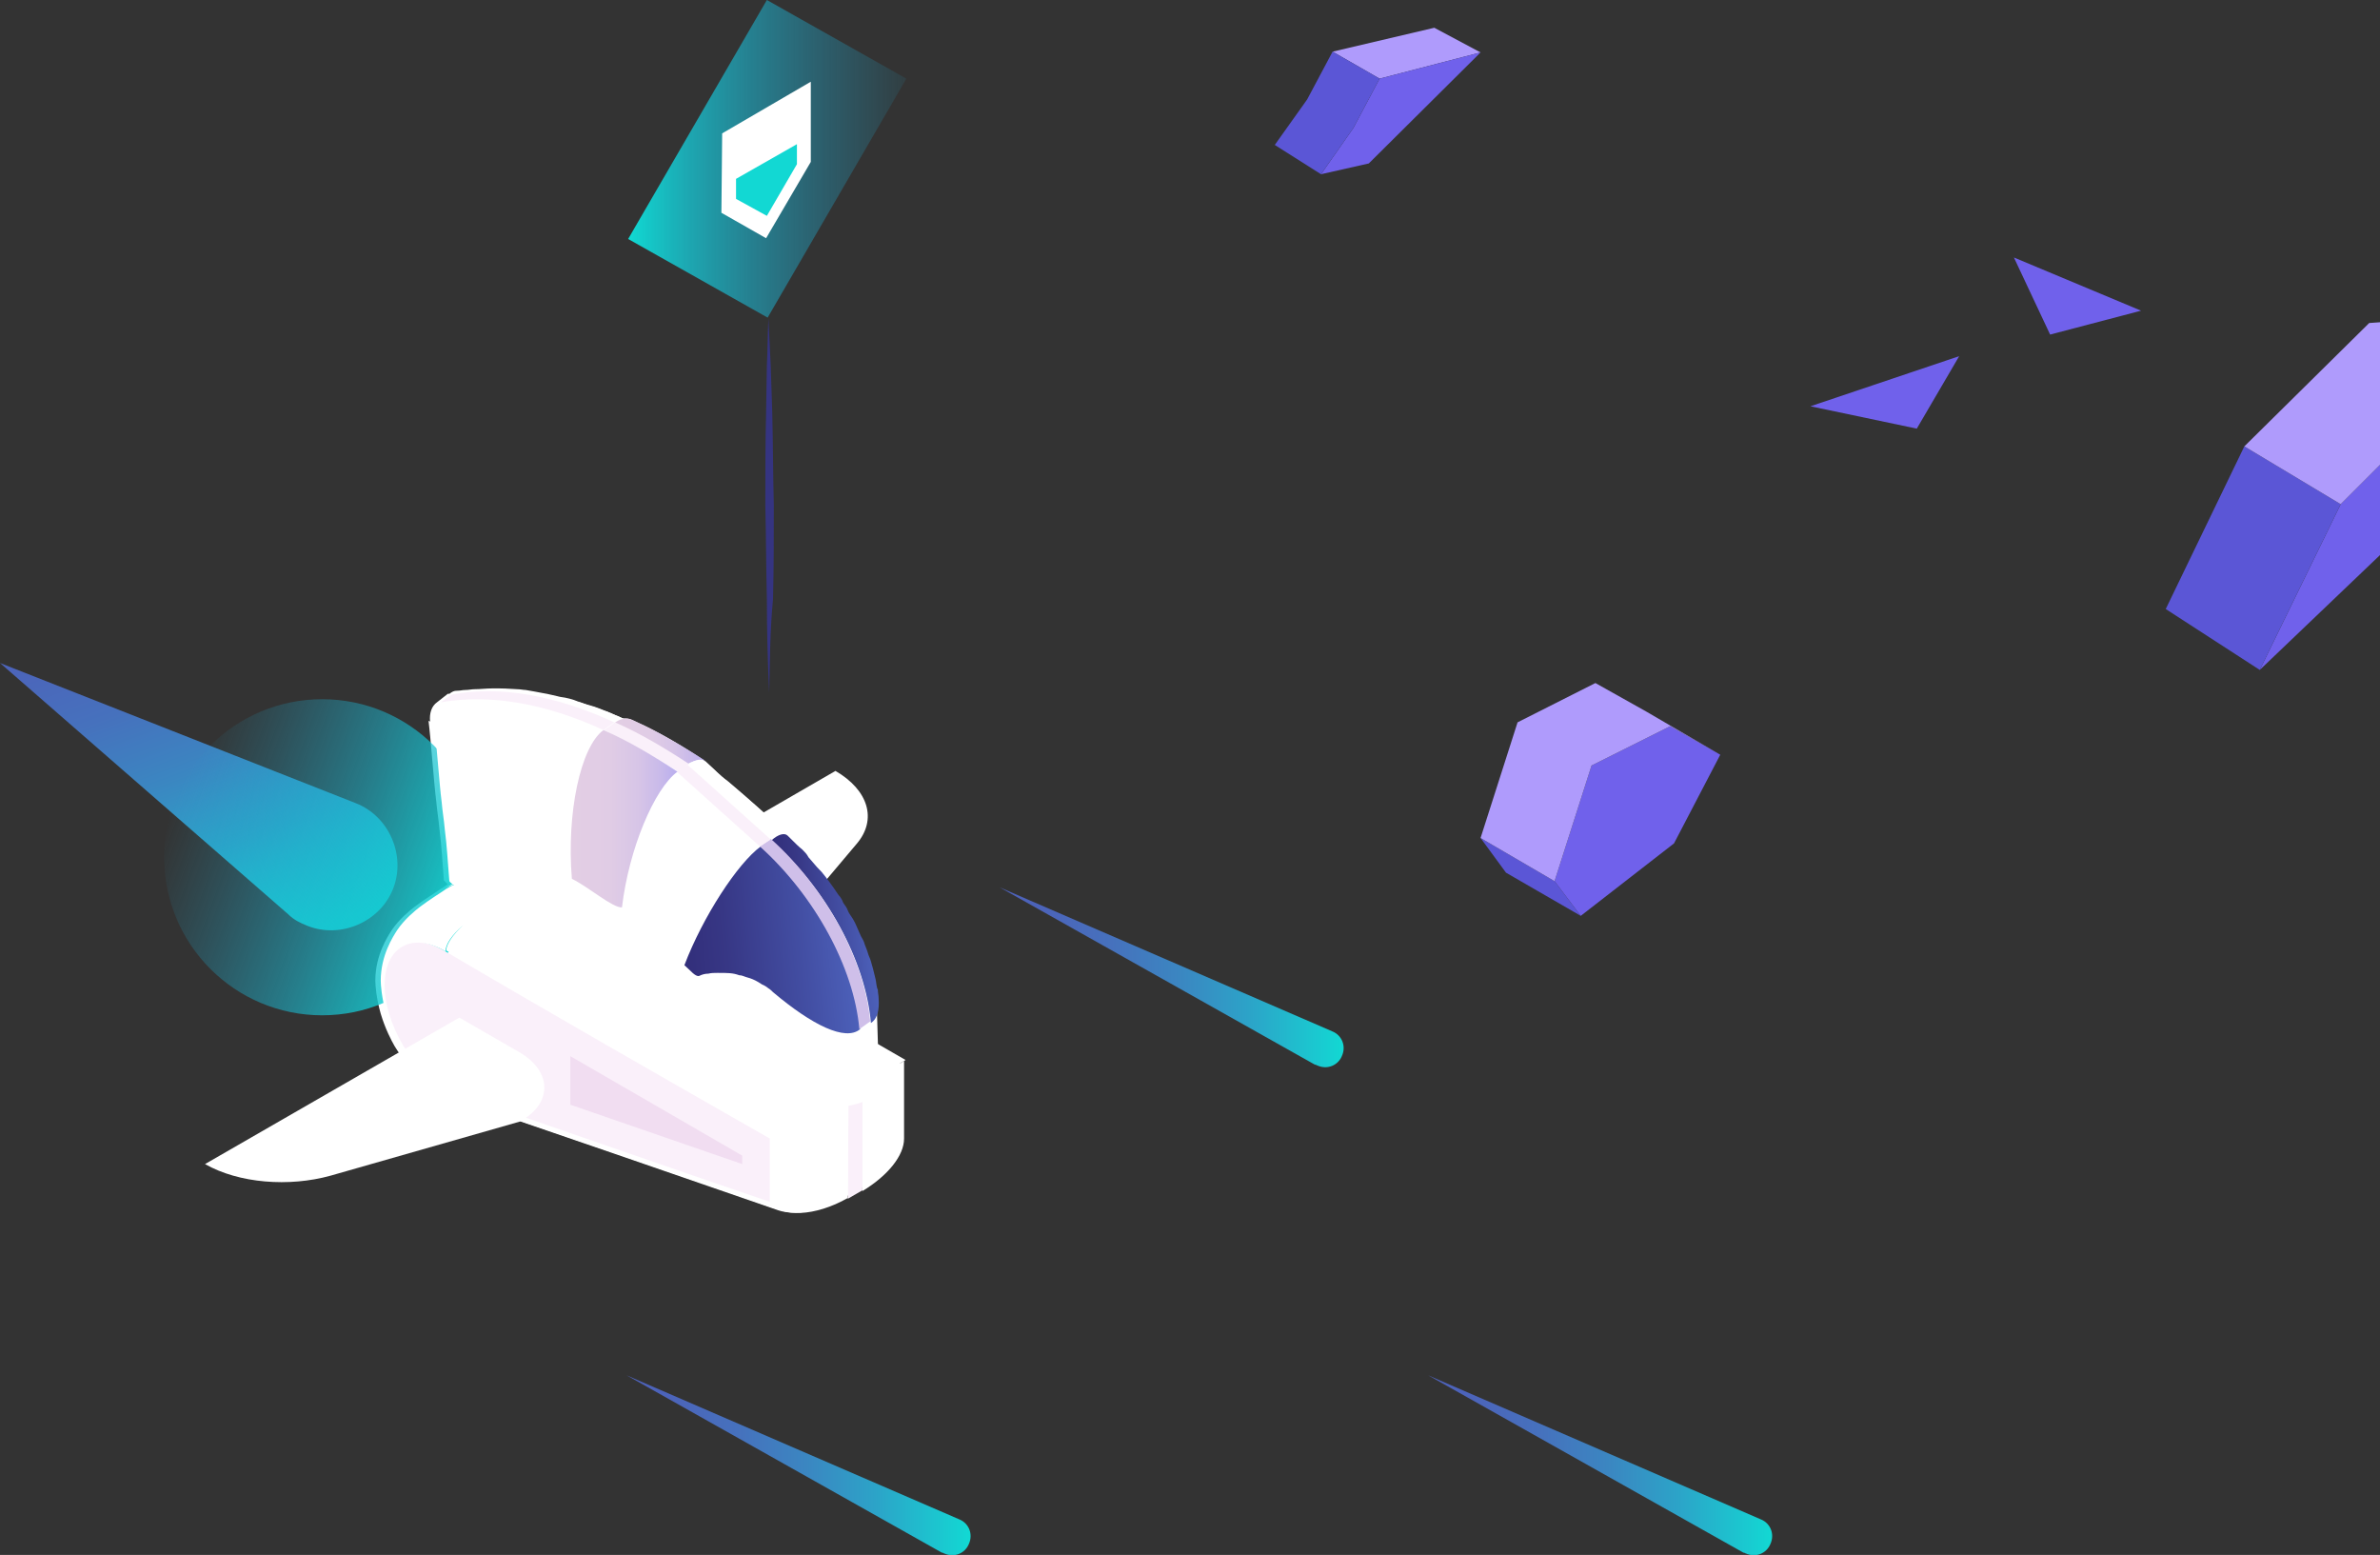 <?xml version="1.0" encoding="utf-8"?>
<!-- Generator: Adobe Illustrator 24.0.0, SVG Export Plug-In . SVG Version: 6.00 Build 0)  -->
<!DOCTYPE svg PUBLIC "-//W3C//DTD SVG 1.1//EN" "http://www.w3.org/Graphics/SVG/1.1/DTD/svg11.dtd">
<svg version="1.1" id="Layer_1" xmlns:x="http://ns.adobe.com/Extensibility/1.0/" xmlns:i="http://ns.adobe.com/AdobeIllustrator/10.0/" xmlns:graph="http://ns.adobe.com/Graphs/1.0/"
	 xmlns="http://www.w3.org/2000/svg" xmlns:xlink="http://www.w3.org/1999/xlink" x="0px" y="0px" width="308.8px" height="201.7px"
	 viewBox="0 0 308.8 201.7" style="enable-background:new 0 0 308.8 201.7;" xml:space="preserve">
<rect x="0" y="0" width="308.8" height="201.7" fill="#333333" stroke="none"/>
<style type="text/css">
	.st0{enable-background:new    ;}
	.st1{fill:#AF9BFC;}
	.st2{fill:#7061EB;}
	.st3{fill:#5B56D6;}
	.st4{fill:#FFFFFF;}
	.st5{fill:url(#SVGID_1_);}
	.st6{fill:url(#SVGID_2_);}
	.st7{fill:#FAF0FA;}
	.st8{fill:url(#SVGID_3_);}
	.st9{fill:url(#SVGID_4_);}
	.st10{fill:url(#SVGID_5_);}
	.st11{fill:#CFBFE9;}
	.st12{fill:url(#SVGID_6_);}
	.st13{fill:#F1DDF1;}
	.st14{fill:url(#SVGID_7_);}
	.st15{fill:#353481;}
	.st16{fill:#12D8D3;}
	.st17{fill:url(#SVGID_8_);}
	.st18{fill:url(#SVGID_9_);}
	.st19{fill:url(#SVGID_10_);}
</style>
<g>
	<g class="st0">
		<g>
			<polygon class="st1" points="179,10.2 172.9,6.7 186.1,3.6 192.1,6.8 			"/>
		</g>
		<g>
			<polygon class="st2" points="179,10.2 192.1,6.8 177.6,21.2 171.4,22.6 175.6,16.6 			"/>
		</g>
		<polygon class="st3" points="172.9,6.7 169.6,12.9 165.4,18.8 171.4,22.6 175.6,16.6 179,10.2 		"/>
	</g>
</g>
<g>
	<g class="st0">
		<g>
			<polygon class="st3" points="205.1,118.8 195.4,113.2 192.1,108.7 201.7,114.3 			"/>
		</g>
		<g>
			<polygon class="st2" points="206.5,99.3 216.7,94.2 223.2,97.9 217.2,109.4 205.1,118.8 201.7,114.3 			"/>
		</g>
		<polygon class="st1" points="213.6,92.3 207,88.6 196.9,93.7 192.1,108.7 201.7,114.3 206.5,99.3 216.7,94.2 223.2,97.9 		"/>
	</g>
</g>
<polygon class="st2" points="254.2,46.2 248.7,55.6 234.9,52.7 "/>
<polygon class="st2" points="277.8,40.3 266,43.4 261.3,33.4 "/>
<g>
	<path class="st4" d="M91.6,98.8c-4.8-3.2-7.4-4.4-9.6-5.4c-0.4-0.2-0.7-0.2-1.2-0.2c-0.4-0.2-0.8-0.4-1.1-0.5
		c-0.4-0.1-0.8-0.4-1.2-0.5c0,0-1.1-0.5-2.3-0.8c-0.4-0.1-0.8-0.3-1.2-0.4c-0.7-0.3-1.5-0.5-2.3-0.6c-0.5-0.1-1.6-0.4-2.3-0.5
		c-0.6-0.1-1.5-0.3-2.2-0.4c-0.3,0-0.7-0.1-1.1-0.1c-0.3,0-1.4-0.1-2.2-0.1c-0.4,0-0.7,0-1.1,0c-0.7,0-1.5,0.1-2.2,0.1
		c-0.4,0-0.8,0.1-1.2,0.1s-0.7,0.1-1.1,0.1c-0.4,0-0.6,0.1-1,0.4c-0.1,0-0.2,0-0.2,0l-1.4,1.1l0,0c-0.7,0.5-1,1.4-0.9,2.5l-0.2-0.1
		c0.3,2.3,0.7,8.1,1,10.4c0.1,1.2,0.3,2.3,0.4,3.5c0.3,2.3,0.4,4.4,0.6,6.8c0,0,0.2,0.2,0.5,0.5l-0.7,0.5c0.3-0.2,0.5-0.3,0.8-0.4
		l0,0c-0.4,0.1-0.6,0.3-1,0.5c-0.7,0.5-2.2,1.4-3.5,2.4c-0.5,0.4-1.9,1.5-2.9,3c-0.5,0.8-2.1,3.2-2.1,6.5c0,0.5,0.1,2.2,0.7,4.3
		c0.6,2,1.4,3.5,1.8,4.2c1.1,1.8,2.2,3,2.8,3.6c1.5,1.7,2.5,2.3,3.5,2.9h0.1c0.1,0,0.2,0,0.3,0c14.2,4.8,28.9,9.9,43.1,14.8l0,0
		c2.1,0.7,5.3,0.2,8.6-1.6v-0.1l1.8-1c3.3-2,5.4-4.6,5.4-6.8c0-1.7,0-3.3,0-5s0-3.3,0-5.1c0.1-0.1,0.2-0.1,0.2-0.1
		c-1.3-0.7-2.5-1.4-3.7-2.2v-3.7c0.3-0.6,0.3-1.4,0.3-2.3c0-0.4-0.1-0.7-0.1-1.1c-0.2-0.5-0.2-1.1-0.3-1.4c-0.3-0.9-0.5-2-0.6-2.3
		c-0.1-0.4-0.3-0.7-0.4-1.1c-0.1-0.5-0.4-1.1-0.5-1.4c-0.1-0.3-0.4-0.7-0.5-1c-0.6-1.4-0.7-1.6-1-2.1c-0.3-0.3-0.5-0.7-0.6-1
		c-0.2-0.3-0.4-0.6-0.6-1c-0.2-0.3-0.4-0.7-0.6-1c-1-1.4-1.7-2.3-2.2-3c-0.5-0.5-0.5-0.5-1.7-1.9c-0.2-0.4-0.5-0.7-0.8-1
		c-0.5-0.5-0.8-0.7-1.7-1.6l-0.2-0.3c-2.4-2.3-5.3-4.8-5.3-4.8c-0.7-0.6-1.4-1.2-2.1-1.8c-1-0.7-1.8-1.6-2.7-2.4l0,0L91.6,98.8"/>
	<g>
		<g>
			<path class="st4" d="M108.4,100c4.3,2.5,5.4,6.3,2.8,9.4l-11.9,14.1c-4.3,2.5-11.4,2.5-15.7,0l-7.9-4.6L108.4,100z"/>
		</g>
		<g>
			<g class="st0">
				<g>
					
						<linearGradient id="SVGID_1_" gradientUnits="userSpaceOnUse" x1="15.843" y1="-1309.66" x2="34.83" y2="-1257.835" gradientTransform="matrix(1 0 0 1 0 1380.8)">
						<stop  offset="0" style="stop-color:#4E60B9"/>
						<stop  offset="0.176" style="stop-color:#4C64BA"/>
						<stop  offset="0.36" style="stop-color:#4671BD"/>
						<stop  offset="0.549" style="stop-color:#3B86C1"/>
						<stop  offset="0.74" style="stop-color:#2CA3C8"/>
						<stop  offset="0.931" style="stop-color:#1AC9D0"/>
						<stop  offset="1" style="stop-color:#12D8D3"/>
					</linearGradient>
					<path class="st5" d="M0,86l46.2,18.2c4.3,1.7,6.5,6.8,4.8,11.1c-1.7,4.3-6.8,6.5-11.1,4.8c-1-0.4-1.8-0.8-2.5-1.5L0,86z"/>
				</g>
			</g>
		</g>
		
			<linearGradient id="SVGID_2_" gradientUnits="userSpaceOnUse" x1="3124.121" y1="2307.811" x2="3150.541" y2="2276.458" gradientTransform="matrix(0.344 0.939 -0.939 0.344 1114.73 -3623.26)">
			<stop  offset="0" style="stop-color:#22A4CB;stop-opacity:0"/>
			<stop  offset="0.259" style="stop-color:#20A9CC;stop-opacity:0.259"/>
			<stop  offset="0.549" style="stop-color:#1CB6CE;stop-opacity:0.549"/>
			<stop  offset="0.852" style="stop-color:#15CCD1;stop-opacity:0.852"/>
			<stop  offset="1" style="stop-color:#10DAD3"/>
		</linearGradient>
		<circle class="st6" cx="41.8" cy="111.2" r="20.5"/>
		<g>
			<g class="st0">
				<g>
					<path class="st4" d="M59.8,114.1c0.7-0.5,2.2-1.2,3.9-1.8c2.1-0.7,3.5-1,3.9-1c1.9-0.3,4-0.3,6.9,1.4c-1-0.6-3.9,0.3-7.1,2.2
						C64.2,113.2,61.6,113,59.8,114.1z"/>
				</g>
				<g>
					<path class="st4" d="M57.8,115.2l1.9-1.1c1.9-1.1,4.6-1,7.5,0.7l-1.9,1.1C62.3,114.3,59.8,114.1,57.8,115.2z"/>
				</g>
				<g>
					<path class="st4" d="M101.5,157.1c-14.4-5-28.7-9.9-43.1-14.8c-0.5-0.1-0.7-0.5-0.8-1l42.3,14.6
						C100.3,156.6,100.8,156.9,101.5,157.1z"/>
				</g>
				<g>
					<path class="st4" d="M74.4,112.7c14.4,8.3,28.7,16.5,43.1,24.8c0,0-2.1,1.2-5.4,3.2l-44.8-25.8C70.5,113,73.2,112.2,74.4,112.7
						z"/>
				</g>
				<g>
					<path class="st4" d="M117.3,137.6c0,1.7,0,3.3,0,5.1c0,1.7,0,3.3,0,5c0,2.2-2.1,4.8-5.4,6.8v-13.6
						C115.3,139,117.3,137.6,117.3,137.6z"/>
				</g>
				<g>
					<polygon class="st7" points="110.1,141.9 111.9,140.9 111.9,154.4 110,155.5 					"/>
				</g>
				<g>
					<polygon class="st4" points="65.3,115.9 67.1,114.9 111.9,140.9 110.1,141.9 					"/>
				</g>
				<path class="st7" d="M99.9,147.7c0,2.8,0,5.5,0,8.2c-14.1-4.8-28.1-9.7-42.3-14.6c-4.3-2.5-7.9-8.6-7.9-13.6c0-5,3.5-7,7.9-4.4
					C71.7,131.6,85.9,139.7,99.9,147.7z"/>
				<g>
					<path class="st4" d="M99.9,147.7c1.4-0.8,6-3.3,10.1-6v13.7c-4.2,2.4-8.7,2.6-10.1,0.5V147.7z"/>
				</g>
			</g>
		</g>
		<g>
			<path class="st4" d="M59.8,89.8c0.4,0,0.7-0.1,1.1-0.1c0.4,0,0.8-0.1,1.2-0.1c0.6,0,1.4-0.1,2.2-0.1c0.4,0,0.7,0,1.1,0
				c0.8,0,1.9,0.1,2.2,0.1c0.4,0,0.8,0.1,1.1,0.1c0.6,0.1,1.5,0.3,2.2,0.4c0.6,0.1,1.8,0.4,2.3,0.5c0.7,0.1,1.5,0.4,2.3,0.6
				c0.4,0.1,0.8,0.3,1.2,0.4c1.2,0.4,2.3,0.8,2.3,0.8c0.4,0.1,0.8,0.4,1.2,0.5c0.6,0.3,1.5,0.6,2.2,1c-0.7-0.4-1.5-0.3-2.4,0.4
				c-7.6-3.5-14.8-4.7-21.1-3.6C58.9,89.9,59.2,89.8,59.8,89.8z"/>
			
				<linearGradient id="SVGID_3_" gradientUnits="userSpaceOnUse" x1="79.718" y1="-1284.64" x2="91.604" y2="-1284.64" gradientTransform="matrix(1 0 0 1 0 1380.8)">
				<stop  offset="0" style="stop-color:#E3CEE4"/>
				<stop  offset="0.375" style="stop-color:#E0CCE5"/>
				<stop  offset="0.632" style="stop-color:#D7C5E7"/>
				<stop  offset="0.853" style="stop-color:#C8B9EA"/>
				<stop  offset="1" style="stop-color:#B9AEEE"/>
			</linearGradient>
			<path class="st8" d="M82.1,93.4c2.2,1,4.8,2.3,9.6,5.4c-0.6-0.4-1.4-0.4-2.4,0.4c-3.2-2.2-6.4-4-9.6-5.4
				C80.5,93.2,81.3,93,82.1,93.4z"/>
			<path class="st4" d="M91.8,99.1c1,0.8,1.9,1.8,3,2.6c0.7,0.6,1.4,1.2,2.1,1.8c0,0,2.9,2.5,5.3,4.8c-0.5-0.4-1.2-0.3-2.2,0.5
				l-10.8-9.7C90.3,98.5,91.1,98.5,91.8,99.1z"/>
			<path class="st4" d="M113.7,128.4l-20.2-12.2c1.8-2.9,3.8-5.1,5.2-6.3l-10.8-9.7c-2,1.4-3.9,5.1-5.3,9.4l-8-4.9
				c0.6-4.7,2.1-8.6,4-9.9c-7.6-3.5-14.8-4.8-21.1-3.6c-0.7,0.5-1,1.4-1,2.5l-0.2-0.1c0.3,2.3,0.7,8.1,1,10.4
				c0.1,1.2,0.3,2.3,0.4,3.5c0.3,2.3,0.4,4.4,0.6,6.8c0,0,0.2,0.3,0.6,0.5c-0.4,0.1-0.6,0.3-1,0.5c-0.7,0.5-2.2,1.4-3.5,2.4
				c-0.5,0.4-1.9,1.5-2.9,3c-0.5,0.8-2.1,3.2-2.1,6.5c0,0.5,0.1,2.2,0.7,4.3c0.6,2,1.4,3.5,1.8,4.2c1.1,1.8,2.2,3,2.8,3.6
				c1.5,1.7,2.6,2.3,3.6,2.9c-0.4-0.3-0.5-0.5-0.5-0.8c-4.3-2.5-7.9-8.7-7.9-13.6c0-4.9,3.5-7,7.9-4.4c0-0.9,0.8-2.1,2.3-3.4
				c-1.4,1.3-2.2,2.5-2.2,3.3l42.3,24.4c1.1-0.6,3.8-2.3,6.9-4.1c2.2,0.2,4.4-0.3,6.5-1.4c0.3-0.1,0.5-0.3,0.5-0.3L113.7,128.4z"/>
			
				<linearGradient id="SVGID_4_" gradientUnits="userSpaceOnUse" x1="102.231" y1="-1645.703" x2="124.147" y2="-1645.703" gradientTransform="matrix(0.995 -9.530380e-02 9.530380e-02 0.995 143.661 1771.313)">
				<stop  offset="0" style="stop-color:#322E7A"/>
				<stop  offset="0.261" style="stop-color:#373785"/>
				<stop  offset="0.723" style="stop-color:#434FA4"/>
				<stop  offset="1" style="stop-color:#4C60B9"/>
			</linearGradient>
			<path class="st9" d="M100.3,128.7c-0.1-0.1-0.4-0.4-0.6-0.5c-0.1-0.1-0.4-0.3-0.6-0.4c-0.3-0.1-0.5-0.3-0.7-0.4
				c-0.5-0.3-1-0.5-1.4-0.6c-0.4-0.1-0.7-0.3-1.1-0.3c-0.8-0.3-1.5-0.3-2.8-0.3c-0.4,0-0.8,0-1.2,0.1c-0.4,0-0.8,0.1-1.2,0.3
				c-0.5,0.1-1.1-0.7-1.9-1.4c2.4-6.3,6.9-13.2,9.9-15.4c7.1,6.4,12.2,15.7,12.9,23.7C109.7,135.1,105.4,133,100.3,128.7z"/>
			
				<linearGradient id="SVGID_5_" gradientUnits="userSpaceOnUse" x1="115.032" y1="-1646.987" x2="126.891" y2="-1646.987" gradientTransform="matrix(0.995 -9.530380e-02 9.530380e-02 0.995 143.661 1771.313)">
				<stop  offset="0" style="stop-color:#322E7A"/>
				<stop  offset="0.261" style="stop-color:#373785"/>
				<stop  offset="0.723" style="stop-color:#434FA4"/>
				<stop  offset="1" style="stop-color:#4C60B9"/>
			</linearGradient>
			<path class="st10" d="M102.2,108.4c1.1,1.1,1.4,1.4,1.9,1.8c0.3,0.3,0.6,0.6,0.8,1c1.2,1.4,1.2,1.4,1.7,1.9
				c0.5,0.6,1.2,1.5,2.2,3c0.3,0.3,0.5,0.7,0.6,1c0.3,0.4,0.5,0.7,0.6,1c0.1,0.3,0.4,0.7,0.6,1c0.3,0.5,0.4,0.7,1,2.1
				c0.1,0.3,0.4,0.7,0.5,1c0.1,0.4,0.4,1,0.5,1.4c0.1,0.4,0.3,0.7,0.4,1.1c0.1,0.3,0.4,1.4,0.6,2.3c0.1,0.4,0.1,1,0.3,1.4
				c0,0.4,0.1,0.7,0.1,1.1c0.1,1.4-0.1,2.6-1,3.2c-0.7-8.1-5.8-17.4-12.9-23.7C101,108.2,101.8,108,102.2,108.4z"/>
			<path class="st11" d="M98.6,109.8l1.4-1c7.1,6.4,12.2,15.7,12.9,23.7l-1.4,1C110.8,125.5,105.7,116.2,98.6,109.8z"/>
			<path class="st7" d="M57.2,91.1l1.4-1c6.3-1.2,13.5,0.1,21.1,3.6l-1.4,1C70.7,91.2,63.5,90,57.2,91.1z"/>
			<path class="st7" d="M78.4,94.7l1.4-1c3.2,1.4,6.4,3.3,9.6,5.4l-1.4,1C84.6,98,81.4,96.2,78.4,94.7z"/>
			<polygon class="st7" points="87.8,100.1 89.2,99.2 100,108.9 98.6,109.8 			"/>
			
				<linearGradient id="SVGID_6_" gradientUnits="userSpaceOnUse" x1="74.023" y1="-1274.569" x2="87.859" y2="-1274.569" gradientTransform="matrix(1 0 0 1 0 1380.8)">
				<stop  offset="0" style="stop-color:#E3CEE4"/>
				<stop  offset="0.375" style="stop-color:#E0CCE5"/>
				<stop  offset="0.632" style="stop-color:#D7C5E7"/>
				<stop  offset="0.853" style="stop-color:#C8B9EA"/>
				<stop  offset="1" style="stop-color:#B9AEEE"/>
			</linearGradient>
			<path class="st12" d="M74.2,114c-0.7-8.5,1.1-17.1,4.1-19.3c3.2,1.4,6.4,3.3,9.6,5.4c-3,2.2-6.3,10-7.2,17.6
				C79.5,117.8,76.3,115,74.2,114z"/>
		</g>
		<g>
			<path class="st4" d="M67.4,136.5c4.3,2.5,4.3,6.7,0,9l-24.5,7c-5.4,1.5-11.9,1-16.3-1.5L59.6,132L67.4,136.5z"/>
		</g>
		<polygon class="st13" points="74,137 74,143.3 96.3,151 96.3,149.9 		"/>
	</g>
	<g>
		<g>
			
				<linearGradient id="SVGID_7_" gradientUnits="userSpaceOnUse" x1="81.52" y1="-1360.154" x2="117.562" y2="-1360.154" gradientTransform="matrix(1 0 0 1 0 1380.8)">
				<stop  offset="0" style="stop-color:#10DAD3"/>
				<stop  offset="0.207" style="stop-color:#17C4D0;stop-opacity:0.814"/>
				<stop  offset="0.451" style="stop-color:#1DB2CD;stop-opacity:0.595"/>
				<stop  offset="0.708" style="stop-color:#21A7CC;stop-opacity:0.363"/>
				<stop  offset="1" style="stop-color:#22A4CB;stop-opacity:0.1"/>
			</linearGradient>
			<path class="st14" d="M117.6,10.2l-18,31L81.5,31l18-31L117.6,10.2z"/>
		</g>
		<g>
			<path class="st4" d="M93.7,17.3l11.5-6.7V21l-5.8,9.9l-5.8-3.3L93.7,17.3L93.7,17.3z"/>
		</g>
		<g>
			<path class="st15" d="M99.8,89.8c-0.2-4-0.3-8.1-0.3-12.1c-0.1-4-0.1-8.1-0.2-12.1c0-4,0-8.1,0.1-12.1l0.1-6.1
				c0.1-2,0.1-4,0.2-6.1c0.1,2,0.2,4,0.3,6.1l0.2,6.1c0.1,4,0.1,8.1,0.2,12.1c0,4,0,8.1-0.1,12.1C99.9,81.8,99.9,85.8,99.8,89.8z"/>
		</g>
		<g>
			<path class="st16" d="M95.5,23.2l7.9-4.5v2.6L99.5,28l-4-2.2L95.5,23.2z"/>
		</g>
	</g>
	
		<linearGradient id="SVGID_8_" gradientUnits="userSpaceOnUse" x1="127.247" y1="-1254.04" x2="174.187" y2="-1254.04" gradientTransform="matrix(1 0 0 1 0 1380.8)">
		<stop  offset="0" style="stop-color:#4E60B9"/>
		<stop  offset="0.176" style="stop-color:#4C64BA"/>
		<stop  offset="0.36" style="stop-color:#4671BD"/>
		<stop  offset="0.549" style="stop-color:#3B86C1"/>
		<stop  offset="0.74" style="stop-color:#2CA3C8"/>
		<stop  offset="0.931" style="stop-color:#1AC9D0"/>
		<stop  offset="1" style="stop-color:#12D8D3"/>
	</linearGradient>
	<path class="st17" d="M129.7,115.1l43.2,18.7c1.2,0.5,1.8,1.9,1.2,3.2c-0.5,1.2-1.9,1.8-3.2,1.2c-0.1,0-0.1-0.1-0.3-0.1
		L129.7,115.1z"/>
	
		<linearGradient id="SVGID_9_" gradientUnits="userSpaceOnUse" x1="182.868" y1="-1190.749" x2="229.808" y2="-1190.749" gradientTransform="matrix(1 0 0 1 0 1380.8)">
		<stop  offset="0" style="stop-color:#4E60B9"/>
		<stop  offset="0.176" style="stop-color:#4C64BA"/>
		<stop  offset="0.36" style="stop-color:#4671BD"/>
		<stop  offset="0.549" style="stop-color:#3B86C1"/>
		<stop  offset="0.74" style="stop-color:#2CA3C8"/>
		<stop  offset="0.931" style="stop-color:#1AC9D0"/>
		<stop  offset="1" style="stop-color:#12D8D3"/>
	</linearGradient>
	<path class="st18" d="M185.3,178.4l43.2,18.7c1.2,0.5,1.8,1.9,1.2,3.2c-0.5,1.2-1.9,1.8-3.2,1.2c-0.1,0-0.1-0.1-0.3-0.1
		L185.3,178.4z"/>
	
		<linearGradient id="SVGID_10_" gradientUnits="userSpaceOnUse" x1="78.783" y1="-1190.749" x2="125.723" y2="-1190.749" gradientTransform="matrix(1 0 0 1 0 1380.8)">
		<stop  offset="0" style="stop-color:#4E60B9"/>
		<stop  offset="0.176" style="stop-color:#4C64BA"/>
		<stop  offset="0.36" style="stop-color:#4671BD"/>
		<stop  offset="0.549" style="stop-color:#3B86C1"/>
		<stop  offset="0.74" style="stop-color:#2CA3C8"/>
		<stop  offset="0.931" style="stop-color:#1AC9D0"/>
		<stop  offset="1" style="stop-color:#12D8D3"/>
	</linearGradient>
	<path class="st19" d="M81.3,178.4l43.2,18.7c1.2,0.5,1.8,1.9,1.2,3.2c-0.5,1.2-1.9,1.8-3.2,1.2c-0.1,0-0.1-0.1-0.3-0.1L81.3,178.4z
		"/>
</g>
<polygon class="st2" points="303.7,65.4 293.2,86.9 308.8,72 308.8,60.3 "/>
<polygon class="st3" points="291.2,57.9 281,79 293.2,86.9 303.7,65.4 "/>
<polygon class="st1" points="308.8,60.3 308.8,41.8 307.4,41.9 291.2,57.9 303.7,65.4 "/>
</svg>
